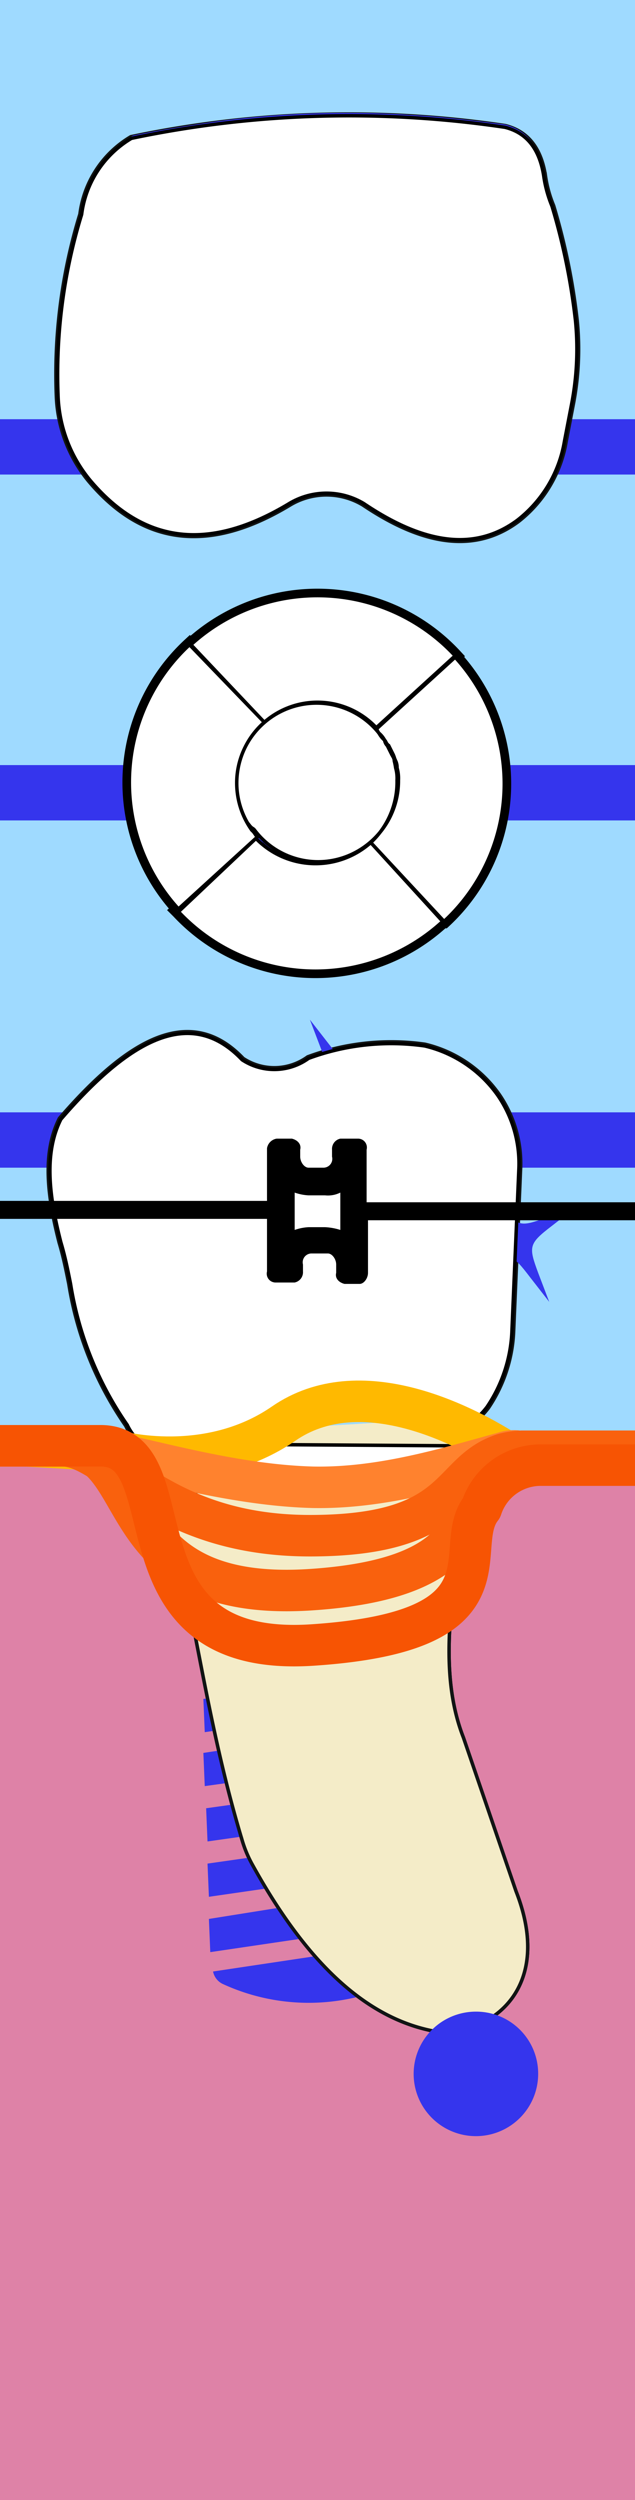<svg xmlns="http://www.w3.org/2000/svg" viewBox="0 0 45.9 180.7"><title>38tooth</title><g class="Слой_2" data-name="Слой 2"><g class="Слой_1-2" data-name="Слой 1"><g class="_38" data-name="38"><path class="background" d="M45.9,0V180.7H0V0Z" style="fill:#9fdaff"/><path class="bone" d="M45.9,105.7v75H0v-75Z" style="fill:#de82a7"/><path class="bridge" d="M0,55.3H45.9v4H0Zm0-21H45.9v-4H0ZM0,84.4H45.9v-4H0Z" style="fill:#3535ed"/><path class="root" d="M9.9,103.9c3.8,7,4.1,17.5,7.6,29.1a8.65,8.65,0,0,0,.7,1.7c3.8,6.9,8.2,11.4,13.7,12.2,3.8,0,8.1-3.3,5.4-10.2l-3.8-11.1c-2.5-6.4.2-14.3.9-23.2" style="fill:#f4ecc8;stroke:#111414;stroke-miterlimit:10;stroke-width:0.25px"/><path class="rootCanal" d="M34.2,146.3c-12-4.7-17.4-46.9-17.6-48.9a10,10,0,0,1,5.5-2.1c2.2,0,4,1.2,5.3,3.5-7.1,16.8,1.3,34.2,5.4,42.6,1.2,2.5,2.2,4.5,1.9,4.9,0,.1-.1.1-.2.1A.37.37,0,0,1,34.2,146.3ZM22,95.5c2.2,0,3.9,1.1,5.2,3.5-7.2,16.8,1.3,34.2,5.4,42.6,1.1,2.3,2.1,4.4,1.9,4.8h-.1c-.1,0-.1,0-.3-.1-11.8-4.7-17.2-46-17.5-48.8a10,10,0,0,1,5.4-2h0m0-.3a10.59,10.59,0,0,0-5.6,2.1s5.2,44.2,17.7,49.1a.76.76,0,0,0,.4.1c3.2,0-17-24.4-7-47.7-1.6-2.7-3.6-3.6-5.5-3.6Z" style="fill:none"/><path class="implant" d="M29.4,141.9v-1.5l-14,2.1a1.27,1.27,0,0,0,.7.9,14.83,14.83,0,0,0,12.2.1,1.78,1.78,0,0,0,1-1.6Zm.1-5.5-14.4,2.3.1,2.4L29.4,139Zm.2-3.8L15,134.7l.1,2.4L29.6,135Zm.2-4-15,2.1.1,2.4L29.8,131Zm.1-4.2-15.3,2.3.1,2.4L29.9,127Zm.2-3.8-15.5,2.2.1,2.4L30.1,123Zm.2-5.3-15.8,2.3.1,2.4,15.6-2.2Zm0-.6-16-.1.1,2.6,15.9-2.3Zm1.7-4.8h-.5l-18.2-.1c-.2,0-.3-.1-.5-.1v2a1.42,1.42,0,0,0,.2.6,1,1,0,0,0,.7.4h1.1l15.1.1h1.1a1.27,1.27,0,0,0,.7-.4,1.07,1.07,0,0,0,.2-.6Zm.5-4.1a.92.92,0,0,0-.9-1l-18.2-.1a.92.92,0,0,0-.9,1v1.4a1.17,1.17,0,0,0,.9,1l18.2.1a1.07,1.07,0,0,0,.9-1Z" style="fill:#3535ed"/><path class="rootMask" d="M9.9,103.9c3.8,7,4.1,17.5,7.6,29.1a8.65,8.65,0,0,0,.7,1.7c3.8,6.9,8.2,11.4,13.7,12.2,3.8,0,8.1-3.3,5.4-10.2l-3.8-11.1c-2.5-6.4.2-14.3.9-23.2" style="fill:#f4ecc8;stroke:#111414;stroke-miterlimit:10;stroke-width:0.25px"/><path class="coronaLingual" d="M41.6,23.2a20.86,20.86,0,0,1-.3,6.1l-.5,2.6a9.14,9.14,0,0,1-3.4,5.7c-3.1,2.3-6.8,1.7-11.1-1.2a5.23,5.23,0,0,0-5.4,0c-5.3,3.2-10.2,3.3-14.4-1.7a10.14,10.14,0,0,1-2.3-6A39.3,39.3,0,0,1,5.9,15.5,7.49,7.49,0,0,1,9.5,10a76.57,76.57,0,0,1,27-.8c1.6.4,2.5,1.6,2.8,3.5a9,9,0,0,0,.6,2.2A47,47,0,0,1,41.6,23.2Z" style="fill:#fff;stroke:#111414;stroke-miterlimit:10;stroke-width:0.5px"/><path class="coronaLingualIncisalDistal" d="M40.9,30.7l-.1,1.1a9.14,9.14,0,0,1-3.4,5.7c-2.3,1.7-5,1.8-8,.5V30.7Z" style="fill:#3535ed"/><path class="coronaLingualIncisalMiddle" d="M15.5,30.7h14V38a20.16,20.16,0,0,1-3.2-1.8,5.24,5.24,0,0,0-5.4,0,15,15,0,0,1-5.4,2.2V30.7Z" style="fill:#3535ed"/><path class="coronaLingualIncisionMesial" d="M15.5,30.6v7.7c-3.2.5-6.3-.6-9-3.9a10.46,10.46,0,0,1-1.9-3.8Z" style="fill:#3535ed"/><path class="coronaLingualMiddleDistal" d="M41.2,29.2l-.3,1.5H29.4V17H40.6a43.08,43.08,0,0,1,1,6.1A25.06,25.06,0,0,1,41.2,29.2Z" style="fill:#3535ed"/><path class="coronaLingualMiddleMiddle" d="M29.4,30.7h-14V17h14Z" style="fill:#3535ed"/><path class="coronaLingualMiddleMesial" d="M5.5,17l10-.1V30.6H4.6a7.8,7.8,0,0,1-.3-2.2A39.87,39.87,0,0,1,5.5,17Z" style="fill:#3535ed"/><path class="coronaLingualCervicalDistal" d="M40.6,17H29.4V8.3c2.3.1,4.7.4,7.1.7,1.6.4,2.5,1.6,2.8,3.5a9,9,0,0,0,.6,2.2A20.16,20.16,0,0,0,40.6,17Z" style="fill:#3535ed"/><path class="coronaLingualCervicalMiddle" d="M29.5,8.3V17h-14V8.8A72,72,0,0,1,29.5,8.3Z" style="fill:#3535ed"/><path class="coronaLingualCervicalMesial" d="M15.5,8.8v8.3H5.5c.2-.6.3-1.2.5-1.8A7.49,7.49,0,0,1,9.6,9.8C11.5,9.4,13.5,9.1,15.5,8.8Z" style="fill:#3535ed"/><path class="coronaLabial" d="M35.2,101.7c-1.3,1.7-2.9,2.1-4.7,1a12.45,12.45,0,0,0-7.4-.1,32.8,32.8,0,0,1-10.6,2.5A3.63,3.63,0,0,1,9.2,103,24.68,24.68,0,0,1,5.1,92.8c-.2-1-.4-2-.7-3-.9-3.5-1.2-6.5,0-8.9,5-5.8,9.4-8.2,13.1-4.3a4.22,4.22,0,0,0,4.8-.1,17.22,17.22,0,0,1,8.4-.9A9,9,0,0,1,36,79.2a8.7,8.7,0,0,1,1.5,5.4L37,96.3A10.54,10.54,0,0,1,35.2,101.7Z" style="fill:#fff;stroke:#111414;stroke-miterlimit:10;stroke-width:0.5px"/><path class="coronaLabialIncisalDistal" d="M36.3,79.7H27.8V75.4a27.15,27.15,0,0,1,2.8.1A8.89,8.89,0,0,1,36,79.1,1.63,1.63,0,0,1,36.3,79.7Z" style="fill:#3535ed"/><path class="coronaLabialIncisalMiddle" d="M27.9,75.4v4.3H14v-5a5.57,5.57,0,0,1,3.5,1.9,4.22,4.22,0,0,0,4.8-.1A15.1,15.1,0,0,1,27.9,75.4Z" style="fill:#3535ed"/><path class="coronaLabialIncisionMesial" d="M14.1,74.7v5H5.6C8.6,76.4,11.5,74.5,14.1,74.7Z" style="fill:#3535ed"/><path class="coronaLabialMiddleDistal" d="M37.4,84.4l-.5,11.7a11,11,0,0,1-.2,1.8H27.9V79.6h8.4A7.45,7.45,0,0,1,37.4,84.4Z" style="fill:#3535ed"/><path class="coronaLabialMiddleMiddle" d="M27.9,97.9h-14V79.6h14Z" style="fill:#3535ed"/><path class="coronaLabialMiddleMesial" d="M5.5,79.7H14V98H6.7a24.62,24.62,0,0,1-1.5-5.3c-.2-1-.4-2-.7-3-.9-3.5-1.2-6.5,0-8.9.3-.4.7-.8,1-1.2Z" style="fill:#3535ed"/><path class="coronaLabialCervicalDistal" d="M36.7,97.8a8.63,8.63,0,0,1-1.6,3.5c-1.3,1.7-2.9,2.1-4.7,1a18.43,18.43,0,0,0-2.5-.5v-4Z" style="fill:#3535ed"/><path class="coronaLabialCervicalMiddle" d="M14,97.8H28v4a10.15,10.15,0,0,0-4.9.4,29.19,29.19,0,0,1-9.1,2.4V97.8Z" style="fill:#3535ed"/><path class="coronaLabialCervicalMesial" d="M6.7,97.7l7.3.1v6.8c-.4,0-.9.1-1.4.1a3.63,3.63,0,0,1-3.3-2.1,28.66,28.66,0,0,1-2.6-4.9Z" style="fill:#3535ed"/><path class="veneer" d="M21.8,82.2c3.2-1.2,3.6-1,5.7,1.7l1.4,1.8-.8-2.2c-1.2-3.2-1-3.6,1.7-5.7l1.8-1.4-2.1.8c-3.2,1.2-3.6,1-5.7-1.7l-1.4-1.8.8,2.1c1.2,3.2,1,3.6-1.7,5.7l-1.8,1.4Zm1.4,12c1.9-.7,2.1-.7,3.4,1L28,97l-.8-2.1c-.7-1.9-.7-2.1,1-3.4L30,90.1l-2.1.8c-1.9.7-2.1.7-3.4-1l-1.4-1.8.8,2.1c.7,1.9.7,2.1-1,3.4L21.1,95Zm11.7-2.9c2-.7,2.1-.7,3.4,1l1.4,1.8L38.9,92c-.7-1.9-.7-2.1,1-3.4l1.8-1.4-2.2.8c-1.9.7-2.1.7-3.4-1l-1.4-1.8.8,2.1c.7,1.9.7,2.1-1,3.4l-1.8,1.4ZM10.6,82.4c2-.7,2.1-.7,3.4,1l1.4,1.8-.8-2.1c-.7-1.9-.7-2.1,1-3.4l1.8-1.4-2.1.8c-1.9.7-2.1.7-3.4-1l-1.4-1.8.8,2.1c.7,1.9.7,2.1-1,3.4L8.5,83.2ZM7.1,91.1c1.9-.7,2.1-.7,3.4,1l1.4,1.8-.8-2.1c-.7-1.9-.7-2.1,1-3.4L13.9,87l-2.1.8c-1.9.7-2.1.7-3.4-1L7,85l.8,2.1c.7,1.9.7,2.1-1,3.4L5,91.9Z" style="fill:#3535ed"/><path class="coronaTop" d="M26.8,60.9a6,6,0,0,1-8.3-.3l-5.7,5.2.1.1a13.56,13.56,0,0,0,19.1.7l-5.2-5.7Zm-8.2-.4a5.87,5.87,0,0,1,.4-8.3l-5.3-5.6a13.56,13.56,0,0,0-.8,19.1l5.7-5.2Zm8.6-7.9,5.7-5.2a13.56,13.56,0,0,0-19.1-.8L19,52.3A5.83,5.83,0,0,1,27.2,52.6Zm4.9,14a13.56,13.56,0,0,0,.8-19.1l-5.7,5.2a5.83,5.83,0,0,1-.4,8.2Zm-6.3-5a5.76,5.76,0,0,1-7.9-2.1A5.85,5.85,0,0,1,20,51.6a5.76,5.76,0,0,1,7.9,2.1A5.83,5.83,0,0,1,25.8,61.6Z" style="fill:#fff;stroke:#000;stroke-miterlimit:10"/><path class="coronaTopBuccal" d="M26.8,60.9a6,6,0,0,1-8.3-.3l-5.7,5.2.1.1a13.56,13.56,0,0,0,19.1.7l-5.2-5.7Z" style="fill:#3535ed"/><path class="coronaTopMedial" d="M18.6,60.5a5.87,5.87,0,0,1,.4-8.3l-5.3-5.6a13.56,13.56,0,0,0-.8,19.1l5.7-5.2Z" style="fill:#3535ed"/><path class="coronaTopLingual" d="M27.2,52.6l5.7-5.2a13.56,13.56,0,0,0-19.1-.8L19,52.3A5.83,5.83,0,0,1,27.2,52.6Z" style="fill:#3535ed"/><path class="coronaTopDistal" d="M32.1,66.6a13.56,13.56,0,0,0,.8-19.1l-5.7,5.2a5.83,5.83,0,0,1-.4,8.2Z" style="fill:#3535ed"/><path class="coronaTopOclusial" d="M25.8,61.6a5.76,5.76,0,0,1-7.9-2.1A5.85,5.85,0,0,1,20,51.6a5.76,5.76,0,0,1,7.9,2.1A5.83,5.83,0,0,1,25.8,61.6Z" style="fill:#3535ed"/><path class="silant" d="M29.7,62.1a16.09,16.09,0,0,1-5.9,1.3c-3.3,0-4.8-1.2-4.8-2.7s1.3-2.4,4.6-3.3c4.4-1.1,6.5-2.9,6.5-5.1,0-2.9-3.1-5.3-8.4-5.3a15.66,15.66,0,0,0-6,1.1l1.1,2.4a13.11,13.11,0,0,1,5-1c2.6,0,4.1,1.2,4.1,2.5,0,1.5-1.5,2.2-4.7,3.1-4.2,1.2-6.4,2.7-6.4,5.4,0,3.2,3.4,5.4,9.2,5.4a19,19,0,0,0,6.9-1.2Z" style="fill:#3535ed"/><path class="crown" d="M26.3,36.4a5.23,5.23,0,0,0-5.4,0c-5.3,3.2-10.2,3.3-14.4-1.7a10.14,10.14,0,0,1-2.3-6A39.3,39.3,0,0,1,5.9,15.5,7.49,7.49,0,0,1,9.5,10a76.57,76.57,0,0,1,27-.8c1.6.4,2.5,1.6,2.8,3.5a9,9,0,0,0,.6,2.2,47,47,0,0,1,1.7,8.3,20.86,20.86,0,0,1-.3,6.1l-.5,2.6a9.14,9.14,0,0,1-3.4,5.7C34.3,39.9,30.6,39.3,26.3,36.4ZM4.4,89.8c.3,1,.5,2,.7,3A24.68,24.68,0,0,0,9.2,103a3.61,3.61,0,0,0,2.5,2,.6.6,0,0,0-.1.4v1.4a1.28,1.28,0,0,0,1,1l19.9.1a1.08,1.08,0,0,0,1-1v-1.4a.94.94,0,0,0-1-1l-15.2-.1a29.94,29.94,0,0,0,5.8-1.8,12.45,12.45,0,0,1,7.4.1c1.8,1.1,3.4.7,4.7-1A10.54,10.54,0,0,0,37,96.3l.5-11.7A8.7,8.7,0,0,0,36,79.2a9,9,0,0,0-5.3-3.6,17.22,17.22,0,0,0-8.4.9,4.22,4.22,0,0,1-4.8.1c-3.7-3.9-8.1-1.5-13.1,4.3C3.2,83.3,3.5,86.3,4.4,89.8ZM32,66.6l-5.2-5.7a6,6,0,0,1-8.3-.3l-5.6,5.3h0A13.56,13.56,0,0,0,32,66.6ZM18.6,60.5c-.1-.1-.2-.3-.3-.4l-.1-.1a5.85,5.85,0,0,1,.8-7.7h0a5.83,5.83,0,0,1,8.2.3l5.7-5.2a13.56,13.56,0,0,0-19.1-.8l5.3,5.6-5.4-5.6a13.56,13.56,0,0,0-.8,19.1Zm10.1-4.1a6,6,0,0,1-1.9,4.5l5.3,5.7a13.56,13.56,0,0,0,.8-19.1l-5.7,5.2c.1.1.1.2.2.3a1.76,1.76,0,0,1,.4.5.76.76,0,0,0,.2.4l.3.6c.1.2.2.3.2.5a4.33,4.33,0,0,1,.1.5,2.77,2.77,0,0,1,.1.9ZM18.3,59.9l.1.1a5.75,5.75,0,0,0,7.5,1.5,5.86,5.86,0,0,0,2.9-5.1h0a2.77,2.77,0,0,0-.1-.9,1.09,1.09,0,0,0-.1-.5c-.1-.2-.1-.3-.2-.5l-.3-.6a.1.1,0,0,1-.1-.1c-.1-.1-.1-.2-.2-.3a1.76,1.76,0,0,1-.4-.5,5.77,5.77,0,0,0-9.5,6.5C18,59.6,18.1,59.8,18.3,59.9Z" style="fill:#fff;stroke:#000;stroke-miterlimit:10;stroke-width:0.25px"/><path class="braces" d="M24.6,86.2h0v2.7a4.25,4.25,0,0,0-1.1-.2H22.3a3.55,3.55,0,0,0-1,.2V86.2h0a3.55,3.55,0,0,0,1,.2h1.2a2,2,0,0,0,1.1-.2M20,82.3a.84.84,0,0,0-.7.7v3.8H0v1.3H19.3v3.8a.64.64,0,0,0,.6.8h1.4a.76.76,0,0,0,.6-.8v-.5a.64.64,0,0,1,.6-.8h1.2c.3,0,.6.4.6.8V92c-.1.4.2.7.6.8H26c.3,0,.6-.4.6-.8V88.2H45.9V86.9H26.5V83.1a.64.64,0,0,0-.6-.8H24.6a.76.76,0,0,0-.6.8v.5a.64.64,0,0,1-.6.8H22.3c-.3,0-.6-.4-.6-.8v-.5c.1-.4-.2-.7-.6-.8Z"/><path class="gum" d="M45.9,104.9s-4.4,0-8.9.3c-3.5-2.3-11-6.1-16.5-2.3s-12,2-12,2-6.4-.4-6.8-.4H0" style="fill:none;stroke:#ffb900;stroke-linejoin:round;stroke-width:3px"/><path class="paradontit1" d="M45.9,104.9H37.5a2.16,2.16,0,0,0-1.1.1c-4,1.1-8.8,2.6-13.8,2.5-7.3-.2-14.6-3-18.1-3H0" style="fill:none;stroke:#ff822e;stroke-linejoin:round;stroke-width:3px"/><path class="paradontit2" d="M45.9,104.9H37.7a5.85,5.85,0,0,0-1.3.2c-4.1,1.3-3,5.9-14,5.9S8,104.5,4.5,104.5H0" style="fill:none;stroke:#f9610d;stroke-linejoin:round;stroke-width:3px"/><path class="paradontit3" d="M45.9,104.9H37.7a5.85,5.85,0,0,0-1.3.2c-4.1,1.3,1.1,8.8-13.9,9.8s-11.6-10.4-18-10.4H0" style="fill:none;stroke:#f9610d;stroke-linejoin:round;stroke-width:3px"/><path class="paradontit4" d="M45.9,105.9H39a4.51,4.51,0,0,0-4.2,3.1c-2.3,2.9,2.8,8.9-12.2,9.9s-8.8-14.5-15.4-14.4H0" style="fill:none;stroke:#f75403;stroke-linejoin:round;stroke-width:3px"/><path class="periodontit" d="M38.9,149.9a4.5,4.5,0,1,1-4.5-4.5A4.48,4.48,0,0,1,38.9,149.9Z" style="fill:#3535ed"/></g></g></g></svg>